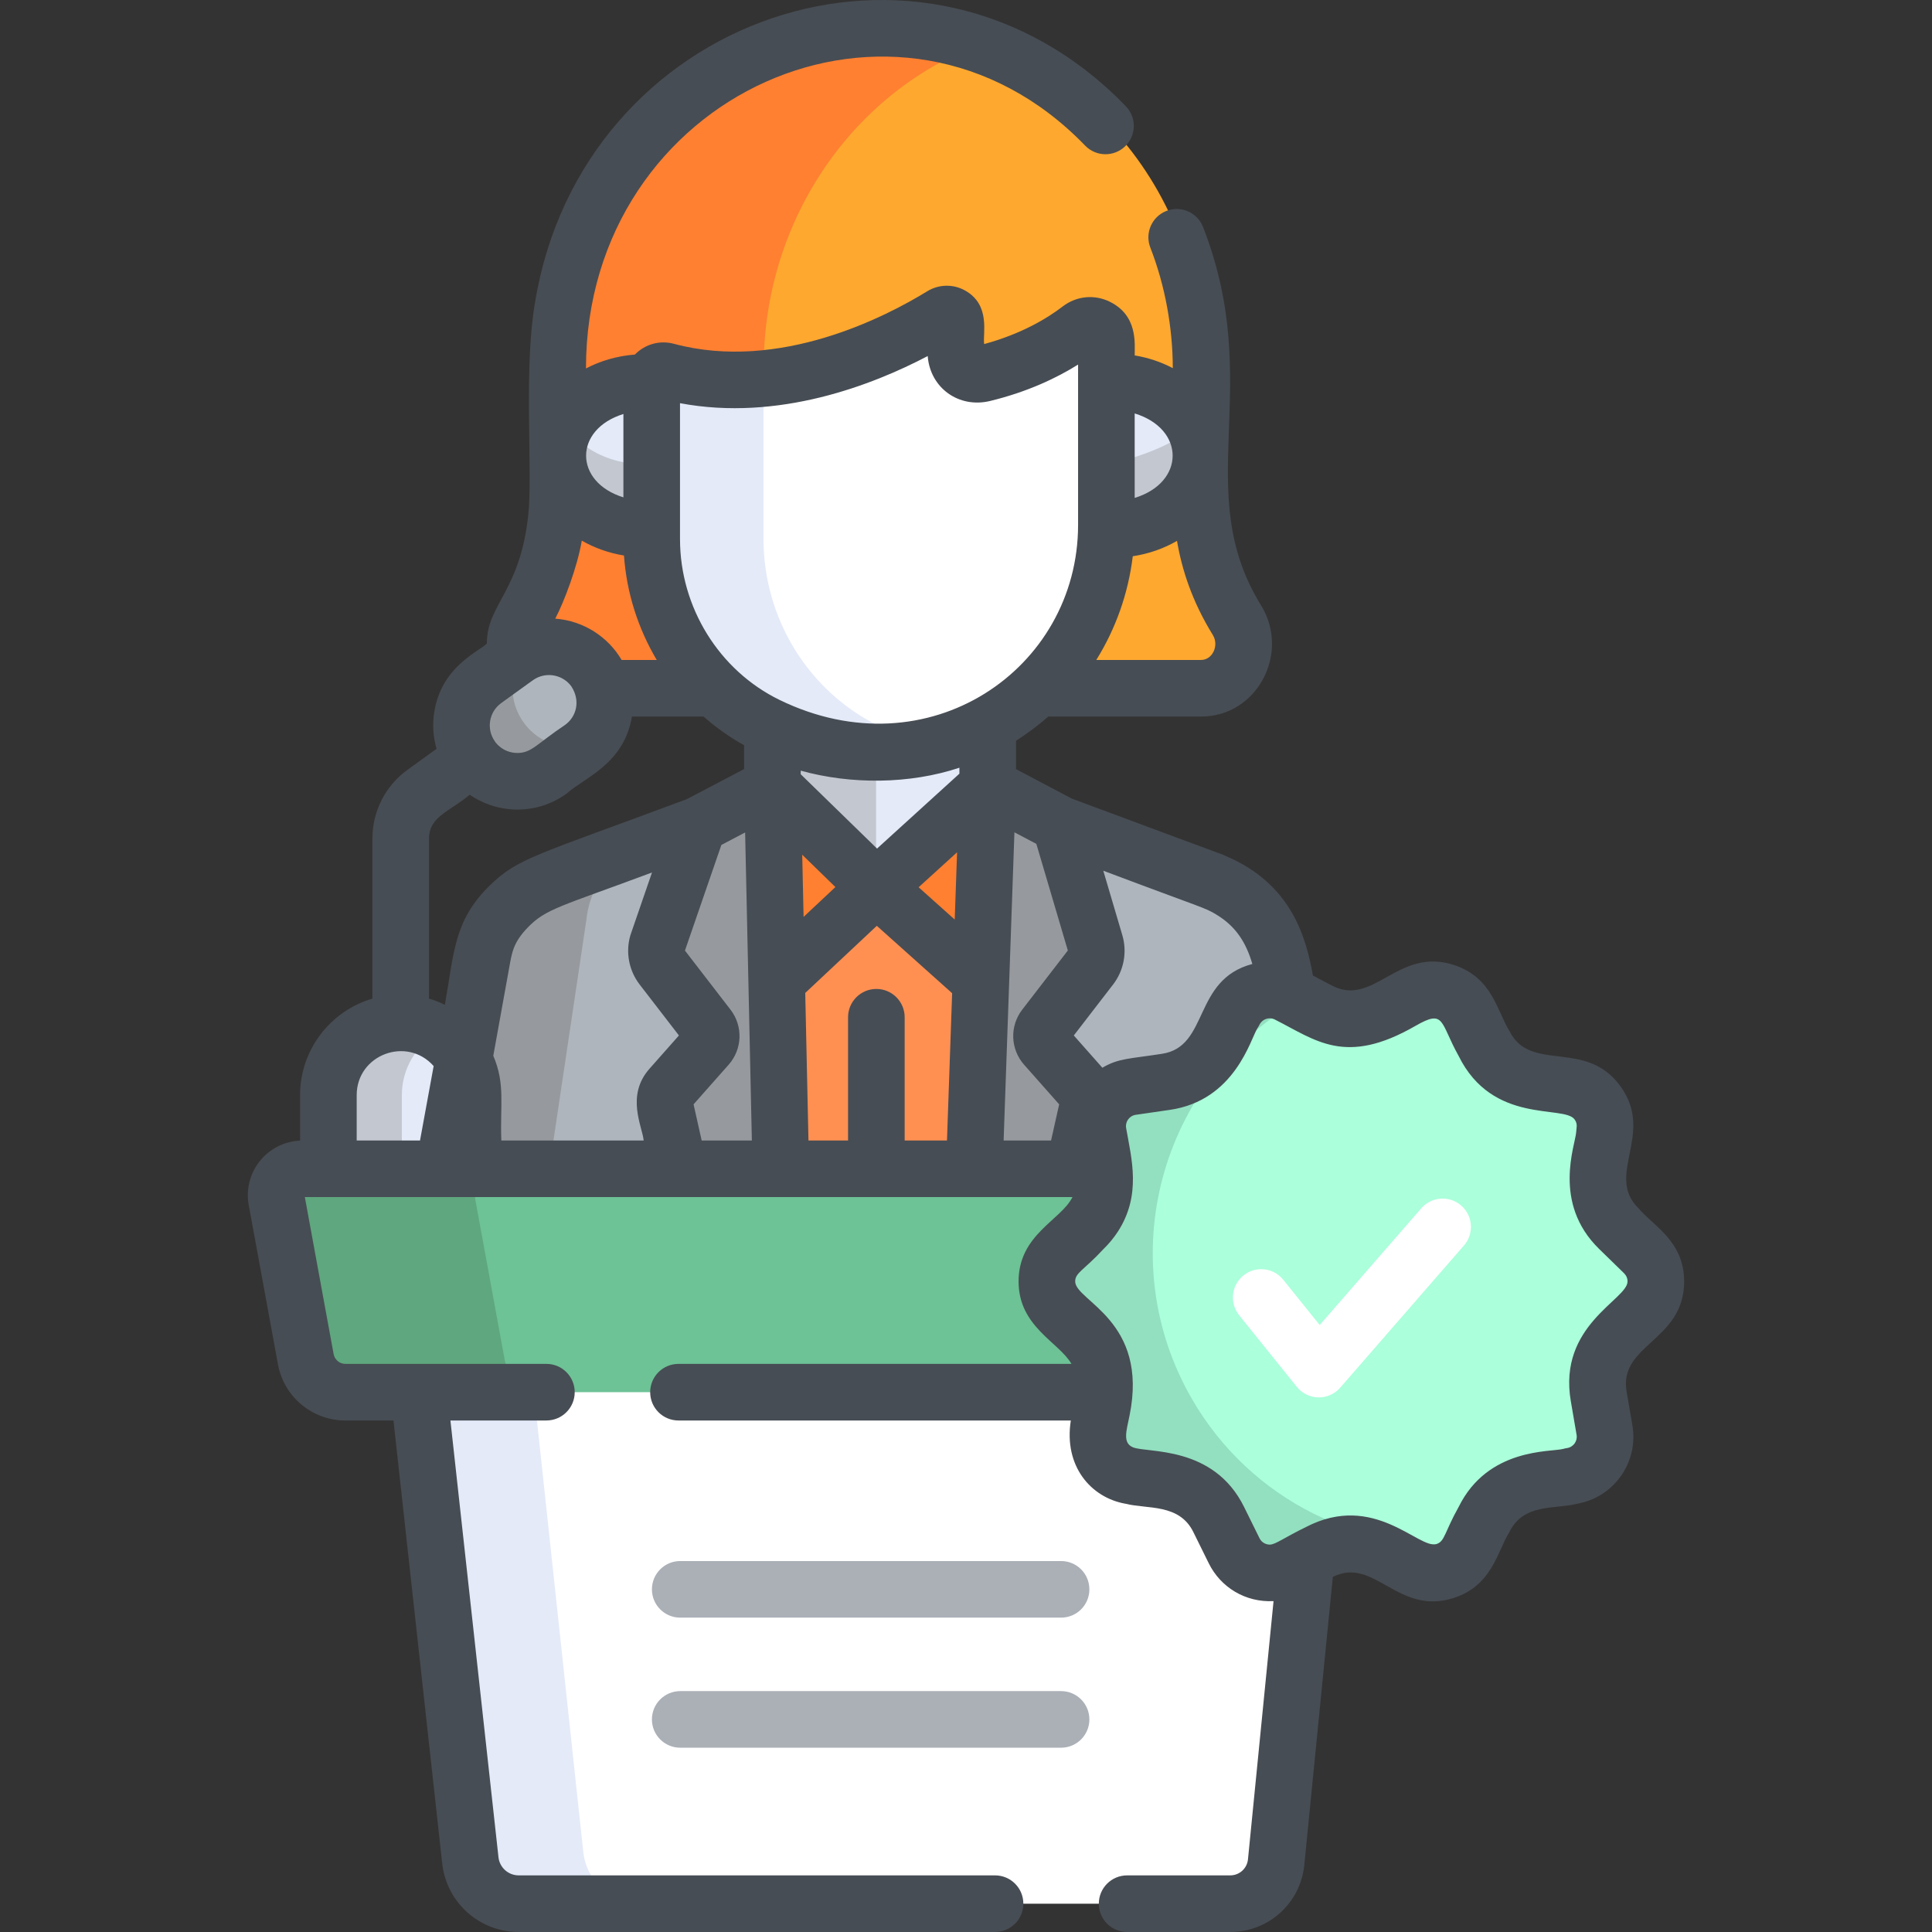<?xml version="1.0" encoding="iso-8859-1"?>
<!-- Generator: Adobe Illustrator 19.0.0, SVG Export Plug-In . SVG Version: 6.00 Build 0)  -->
<svg version="1.1" id="Capa_1" xmlns="http://www.w3.org/2000/svg" xmlns:xlink="http://www.w3.org/1999/xlink" x="0px" y="0px"
	 viewBox="0 0 512.001 512.001" style="enable-background:new 0 0 512.001 512.001;" xml:space="preserve">
<rect x="0" y="0" width="512.001" height="512.001" fill="#333333" stroke="none"/>
<path style="fill:#FF9052;" d="M145.334,233.773c-9.386,3.505-17.321,11.218-18.431,22.019l-10.289,56.933h233.172l-7.698-47.764
	c-1.75-8.854-2.749-23.578-19.708-30.706l-41.105-15.312l-19.31-10.202v-20.419c-17.678,8.9-39.376,9.584-57.441,1.237l0.012,19.181
	l-19.775,10.379L145.334,233.773z"/>
<path style="fill:#E4EAF8;" d="M266.376,211.071L266.376,211.071l-4.41-2.33v-20.419c-17.678,8.9-39.376,9.584-57.44,1.237
	l0.011,19.181l-4.352,2.284v0.046l32.079,24.675L266.376,211.071z"/>
<path style="fill:#C2C7D0;" d="M202.17,212.598l30.002,23.078v-40.271c-9.489,0.061-18.986-1.843-27.647-5.844l0.011,19.181
	l-2.366,1.242V212.598z"/>
<path style="fill:#FEA82F;" d="M328.443,164.456c-13.601-22.056-8.691-39.741-9.739-68.39c0-48.015-36.205-87.188-81.662-89.402
	c-49.072-2.39-89.789,39.386-89.789,90.675v33.663c0,13.871-4.394,25.075-9.562,33.455c-4.835,7.842,0.629,18.161,9.562,18.161
	c33.459,0,126.424,0,171.451,0v-0.221l0.178,0.221C327.814,182.617,333.279,172.297,328.443,164.456z"/>
<path style="fill:#FF8031;" d="M192.824,164.456c5.167-8.38,9.562-19.584,9.562-33.455V97.338c0-39.753,24.464-73.786,58.318-85.974
	c-7.478-2.667-15.413-4.3-23.661-4.701c-49.072-2.39-89.789,39.386-89.789,90.675v33.663c0,13.871-4.394,25.075-9.562,33.455
	c-4.835,7.842,0.629,18.161,9.562,18.161c11.548,0,43.735,0,55.132,0C193.452,182.617,187.987,172.297,192.824,164.456z"/>
<g>
	<path style="fill:#E4EAF8;" d="M295.039,101.702h-1.774c0,12.912,0,30.503,0,39.581h1.774c13.053,0,23.635-8.86,23.635-19.792
		C318.674,110.562,308.093,101.702,295.039,101.702z"/>
	<path style="fill:#E4EAF8;" d="M172.444,101.871h-1.758c-12.941,0-23.433,8.785-23.433,19.621
		c0,10.838,10.491,19.623,23.433,19.623h1.758V101.871z"/>
</g>
<g>
	<path style="fill:#C2C7D0;" d="M293.265,123.282c0,7.012,0,13.537,0,18.001h1.774c17.774,0,29.013-15.756,21.048-28.792
		C312.173,118.895,293.404,123.25,293.265,123.282z"/>
	<path style="fill:#C2C7D0;" d="M149.866,112.491c-8.03,12.997,3.246,28.623,20.82,28.623h1.759v-18.001
		C172.195,123.055,157.118,124.229,149.866,112.491z"/>
</g>
<path style="fill:#FF8031;" d="M260.375,254.128l1.591-45.388l-29.702,27.005C257.605,252.966,257.06,253.938,260.375,254.128z"/>
<path style="fill:#AFB5BC;" d="M349.786,312.725l-7.698-47.764c-1.75-8.854-2.749-23.578-19.708-30.706l-41.105-15.312
	l-19.31-10.202l-3.646,103.984H349.786z"/>
<path style="fill:#FF8031;" d="M232.264,235.746l-27.726-27.005l0.988,45.162C207.492,253.353,206.118,253.775,232.264,235.746z"/>
<path style="fill:#AFB5BC;" d="M116.613,312.725h90.198l-2.274-103.984l-19.775,10.379l-39.428,14.654
	c-7.494,2.798-14.203,8.45-16.988,15.845C127.471,251.938,128.564,246.598,116.613,312.725z"/>
<g>
	<path style="fill:#969A9F;" d="M165.729,226.193c-15.106,6.549-31.598,8.061-37.384,23.426c-0.874,2.319,0.219-3.02-11.731,63.106
		h28.494l10.289-68.934C156.131,236.648,159.711,230.732,165.729,226.193z"/>
	<path style="fill:#969A9F;" d="M284.471,312.725l4.063-18.119c0.439-1.957-0.089-4.007-1.418-5.509l-9.81-11.082
		c-1.258-1.422-1.33-3.536-0.171-5.04l12.3-15.954c1.4-1.816,1.845-4.194,1.195-6.394l-9.356-31.684l-19.31-10.202l-3.645,103.984
		H284.471z"/>
	<path style="fill:#969A9F;" d="M175.092,257.019l12.3,15.954c1.159,1.504,1.087,3.618-0.171,5.04l-9.81,11.082
		c-1.33,1.502-1.857,3.551-1.418,5.509l4.063,18.119h26.755l-2.274-103.984l-19.775,10.379l-10.866,31.507
		C173.247,252.826,173.691,255.203,175.092,257.019z"/>
</g>
<path style="fill:#FFFFFF;" d="M172.338,101.091v41.746c0,21.074,11.874,40.469,30.821,49.692
	c45.548,22.172,90.459-10.405,90.459-53.484c0-1.018,0-50.575,0-48.848c0-3.63-4.16-5.654-7.04-3.442
	c-5.258,4.04-13.643,8.957-25.749,11.899c-4.049,0.984-7.368-1.623-7.368-5.79v-7.651c0-1.889-2.067-3.047-3.676-2.056
	c-11.515,7.088-42.378,23.218-73.474,14.874C174.306,97.491,172.338,99.013,172.338,101.091z"/>
<path style="fill:#E4EAF8;" d="M233.162,192.529c-18.948-9.224-30.821-28.618-30.821-49.692v-42.86
	c-8.365,0.814-17.186,0.425-26.027-1.947c-2.007-0.538-3.975,0.983-3.975,3.06v41.746c0,21.074,11.874,40.469,30.821,49.692
	c15.554,7.572,31.032,8.755,44.675,5.319C242.989,196.675,238.079,194.923,233.162,192.529z"/>
<path style="fill:#AFB5BC;" d="M125.015,201.105c-4.785-6.629-3.291-15.881,3.336-20.667l8.398-6.063
	c6.627-4.783,15.881-3.294,20.667,3.336c4.785,6.629,3.292,15.881-3.336,20.667l-8.398,6.062
	C139.052,209.228,129.799,207.731,125.015,201.105z"/>
<path style="fill:#969A9F;" d="M139.409,172.848c-2.376,1.057-3.031,1.905-11.057,7.591c-6.629,4.785-8.122,14.038-3.336,20.667
	c4.779,6.621,14.03,8.129,20.667,3.336c8.295-6.046,8.462-5.98,9.836-7.262C141.144,201.484,129.75,184.49,139.409,172.848z"/>
<path style="fill:#E4EAF8;" d="M125.275,312.725v-22.514c0-10.587-8.583-19.17-19.17-19.17s-19.17,8.583-19.17,19.17v22.514H125.275
	z"/>
<path style="fill:#C2C7D0;" d="M115.886,273.747c-12.681-7.551-28.95,1.553-28.95,16.465v22.513h19.562v-22.513
	C106.498,283.202,110.271,277.09,115.886,273.747z"/>
<path style="fill:#FFFFFF;" d="M110.908,365.936l13.411,124.892c0.856,7.781,7.431,13.671,15.258,13.671h184.476
	c7.368,0,13.535-5.586,14.261-12.919l7.775-81.516l3.474-44.13C329.508,365.936,117.565,365.936,110.908,365.936z"/>
<path style="fill:#E4EAF8;" d="M154.582,490.828l-13.411-124.892h-30.263l13.411,124.892c0.856,7.781,7.43,13.671,15.258,13.671
	h30.263C162.013,504.499,155.439,498.609,154.582,490.828z"/>
<path style="fill:#6DC296;" d="M288.545,347.121c-4.243-4.135-4.244-10.943,0-15.078c3.546-4.921,13.406-8.372,12.026-22.319H80.113
	c-4.382,0-7.693,3.972-6.902,8.283l7.736,42.183c0.929,5.066,5.344,8.746,10.495,8.746h209.195
	C301.758,355.566,292.142,352.014,288.545,347.121z"/>
<path style="fill:#5FA77E;" d="M133.709,360.19l-7.736-42.183c-0.79-4.31,2.52-8.283,6.903-8.283H80.113
	c-4.382,0-7.693,3.972-6.902,8.283l7.736,42.183c0.929,5.066,5.344,8.746,10.495,8.746h52.762
	C139.053,368.936,134.638,365.257,133.709,360.19z"/>
<path style="fill:#ABFFDB;" d="M435.725,332.043l-6.608-6.442c-9.572-9.328-3.949-20.707-3.823-25.407
	c1-5.828-2.987-11.345-8.863-12.199c-4.482-1.322-17.178,0.424-23.062-11.499l-4.091-8.29c-2.622-5.313-9.096-7.418-14.341-4.659
	c-4.404,1.564-13.624,10.428-25.392,4.24l-8.067-4.24c-5.172-2.718-11.687-0.718-14.341,4.659
	c-2.672,3.903-4.933,16.559-18.108,18.473l-9.045,1.314c-5.865,0.852-9.865,6.359-8.864,12.199
	c0.124,4.63,5.693,16.131-3.822,25.406l-6.608,6.442c-4.244,4.135-4.243,10.944,0,15.078l6.608,6.441
	c9.571,9.329,3.949,20.707,3.823,25.407c-1.002,5.841,2.999,11.347,8.864,12.199c4.474,1.32,17.177-0.424,23.062,11.499l4.091,8.29
	c1.869,3.787,5.643,5.875,9.456,5.875c4.069,0,5.943-2.064,12.951-5.456c11.846-6.229,20.857,2.629,25.392,4.24
	c5.235,2.752,11.713,0.664,14.341-4.659l4.091-8.29c5.917-11.991,18.487-10.149,23.062-11.499c5.864-0.852,9.866-6.358,8.863-12.199
	l-1.531-8.929c-2.262-13.192,9.014-19.091,11.962-22.919C439.968,342.986,439.968,336.179,435.725,332.043z"/>
<path style="fill:#92E0C0;" d="M315.85,370.707c-21.328-36.94-8.708-84.329,28.502-105.647l-2.874-1.511
	c-5.172-2.718-11.687-0.718-14.34,4.659c-2.672,3.903-4.933,16.559-18.108,18.473l-9.045,1.314
	c-5.865,0.852-9.865,6.359-8.864,12.199c0.124,4.63,5.693,16.131-3.823,25.406l-6.608,6.442c-4.244,4.135-4.243,10.944,0,15.078
	l6.608,6.441c9.57,9.329,3.949,20.707,3.823,25.407c-1.002,5.841,2.999,11.347,8.864,12.199c4.474,1.32,17.177-0.424,23.062,11.499
	l4.091,8.29c1.869,3.787,5.643,5.875,9.456,5.875c4.069,0,5.943-2.064,12.951-5.456c11.846-6.229,20.858,2.629,25.392,4.24
	c5.235,2.752,11.713,0.664,14.341-4.659l0.985-1.995C361.043,411.799,331.486,397.789,315.85,370.707z"/>
<path style="fill:#FFFFFF;" d="M387.236,319.481c-3.125-2.718-7.863-2.392-10.582,0.733l-26.917,30.931l-9.661-12.002
	c-2.599-3.228-7.321-3.736-10.547-1.14c-3.227,2.598-3.736,7.32-1.14,10.547l15.279,18.982c1.393,1.729,3.48,2.753,5.699,2.796
	c2.175,0.044,4.319-0.874,5.801-2.575l32.8-37.69C390.689,326.938,390.36,322.2,387.236,319.481z"/>
<g>
	<path style="fill:#ABB0B7;" d="M281.198,413.692H180.266c-4.142,0-7.501,3.357-7.501,7.501c0,4.143,3.358,7.501,7.501,7.501
		h100.932c4.143,0,7.501-3.357,7.501-7.501C288.698,417.049,285.341,413.692,281.198,413.692z"/>
	<path style="fill:#ABB0B7;" d="M281.198,448.161H180.266c-4.142,0-7.501,3.357-7.501,7.501s3.358,7.501,7.501,7.501h100.932
		c4.143,0,7.501-3.357,7.501-7.501S285.341,448.161,281.198,448.161z"/>
</g>
<path style="fill:#474D54;" d="M434.264,320.246c-9.061-8.831,4.416-19.663-4.847-32.412c-9.204-12.668-23.857-3.389-29.407-14.636
	c-3.244-5.16-4.494-14.148-14.687-17.459c-14.949-4.854-21.255,11.273-32.37,5.432l-5.004-2.63
	c-1.775-9.633-5.339-24.224-23.263-31.759c-2.783-1.164,10.555,3.927-40.666-15.155l-14.763-7.8v-7.518
	c3.046-1.936,5.903-4.081,8.556-6.415h40.491c14.887,0,23.692-16.821,15.882-29.484c-18.818-30.516,1.163-57.898-15.359-100.245
	c-1.506-3.859-5.852-5.769-9.714-4.262c-3.859,1.506-5.767,5.854-4.262,9.714c3.924,10.058,5.938,21.27,5.951,31.946
	c-3.061-1.614-6.468-2.77-10.096-3.373c-0.001-3.249,0.814-10.575-6.596-14.224c-4.078-2.011-8.855-1.535-12.468,1.239
	c-4.035,3.1-10.85,7.259-20.832,9.979c-0.419-2.689,1.836-10.348-5.071-14.206c-3.125-1.747-6.965-1.666-10.014,0.213
	c-10.863,6.687-39.149,21.424-67.122,13.922c-3.632-0.977-7.544-0.014-10.355,2.848c-4.703,0.365-9.104,1.66-12.96,3.68
	c0.023-72.789,82.999-110.093,132.281-59.059c2.876,2.979,7.625,3.063,10.607,0.186c2.979-2.878,3.063-7.627,0.186-10.606
	C244.632-27.474,154.252,4.288,141.817,79.998c-2.945,16.823-0.875,41.382-1.64,54.412c-1.727,22.175-11.169,25.372-11.16,36.157
	c-2.457,2.315-12.002,6.153-13.934,18.115c-0.535,3.314-0.299,6.628,0.611,9.76l-7.713,5.569c-5.816,4.2-9.29,10.992-9.29,18.167
	v42.464c-11.064,3.249-19.169,13.486-19.169,25.587v12.048c-8.874,0.412-15.175,8.52-13.601,17.097l7.735,42.18
	c1.583,8.629,9.1,14.892,17.872,14.892h12.744l12.915,117.383c1.14,10.357,9.856,18.167,20.276,18.167h126.232
	c4.143,0,7.501-3.357,7.501-7.501s-3.357-7.501-7.501-7.501H137.464c-2.756,0-5.063-2.066-5.364-4.807l-12.734-115.742
	c9.577,0,19.967,0,25.438,0c4.142,0,7.501-3.357,7.501-7.501s-3.358-7.501-7.501-7.501c-46.146,0-33.921,0-53.273,0
	c-1.53,0-2.841-1.093-3.117-2.597l-7.63-41.607c24.474,0,180.915,0,203.43,0c-3.054,6.178-14.281,9.899-14.281,22.355
	c0,12.016,10.654,16.026,14.015,21.851H179.807c-4.142,0-7.501,3.357-7.501,7.501s3.358,7.501,7.501,7.501H283.78
	c-1.909,12.095,5.321,20.478,14.555,22.074c5.768,1.451,14.173-0.093,17.906,7.474l4.091,8.29
	c3.141,6.362,9.695,10.414,17.172,10.029l-6.776,68.418c-0.24,2.431-2.265,4.265-4.708,4.265h-27.32
	c-4.143,0-7.501,3.357-7.501,7.501s3.357,7.501,7.501,7.501h27.32c10.19,0,18.633-7.647,19.638-17.787l7.557-76.314
	c11.049-5.532,17.178,10.409,32.112,5.555c10.171-3.304,11.522-12.43,14.683-17.457c3.786-7.672,11.972-5.969,17.91-7.475
	c9.759-1.688,16.368-10.957,14.679-20.81l-1.53-8.928c-2.151-12.538,15.25-13.336,15.25-29.189
	C446.317,328.903,438.078,324.819,434.264,320.246z M300.704,109.565c13.414,4.109,13.417,18.28,0,22.392V109.565z M300.198,147.411
	c4.268-0.644,8.24-2.056,11.72-4.073c1.294,7.565,3.944,15.952,9.501,24.949c1.686,2.735-0.063,6.607-3.115,6.607H290.53
	C295.672,166.635,298.998,157.29,300.198,147.411z M165.208,109.714v22.094C152.04,127.719,152.014,113.812,165.208,109.714z
	 M154.182,143.273c3.334,1.919,7.118,3.282,11.18,3.943c0.694,9.893,3.743,19.363,8.678,27.678h-9.305
	c-3.518-6.012-9.959-10.372-17.587-10.948C149.494,159.493,152.989,150.281,154.182,143.273z M132.828,186.32
	c8.293-5.975,8.481-6.159,9.185-6.544c3.218-1.754,7.286-0.807,9.404,2.126c2.501,3.841,1.321,8.053-1.646,10.194
	c-7.612,5.094-8.864,7.445-12.658,7.445c-4.041,0-6.032-3.114-5.931-3.028l0,0C128.821,193.239,129.555,188.684,132.828,186.32z
	 M111.31,302.242H94.526v-12.011c0-10.737,13.3-15.734,20.397-7.715L111.31,302.242z M117.896,266.274
	c-1.341-0.658-2.746-1.203-4.201-1.63v-42.464c0-5.819,5.645-7.19,10.782-11.573c7.604,5.216,17.843,5.373,25.682-0.287
	c4.738-4.298,15.169-7.753,17.313-20.425h18.977c3.275,2.89,6.87,5.442,10.744,7.593l0.005,6.328l-15.205,7.98
	c-39.954,14.894-44.694,15.556-52.164,22.837C120.251,243.987,120.38,252.313,117.896,266.274z M172.133,283.212
	c-6.372,7.195-1.87,15.371-1.556,19.03h-37.716c-0.375-9.487,1.103-14.885-2.133-22.457l4.22-23.356
	c0.688-3.793,1.007-6.598,4.863-10.575c4.842-5.048,8.704-5.583,32.974-14.633c-4.548,13.197-5.643,16.35-5.721,16.616
	c-1.323,4.477-0.411,9.358,2.44,13.057l10.42,13.516L172.133,283.212z M185.951,302.242l-2.148-9.581l9.307-10.514
	c3.63-4.1,3.838-10.224,0.495-14.561L181.52,251.91l9.653-27.991l6.292-3.303l1.785,81.626L185.951,302.242L185.951,302.242z
	 M180.21,142.872c0-10.511,0-19.811,0-36.023c26.123,4.908,51.079-4.842,65.642-12.488c0.648,8.439,8.234,13.916,16.548,11.901
	c10.04-2.44,17.759-6.174,23.303-9.645c0,8.816,0,27.805,0,42.485c0,38.239-39.698,65.572-79.089,46.395
	C190.573,177.691,180.21,160.959,180.21,142.872z M212.599,226.514l8.793,8.564l-8.433,7.91L212.599,226.514z M250.959,302.242
	h-11.213v-32.66c0-4.143-3.358-7.501-7.501-7.501s-7.501,3.357-7.501,7.501v32.66h-10.491l-0.855-39.1l18.966-17.791l19.962,17.859
	L250.959,302.242z M253.011,243.692l-9.566-8.559l10.191-9.266L253.011,243.692z M254.255,205.032l-21.832,19.85l-20.226-19.7
	l-0.001-0.951c13.307,3.698,28.847,3.615,42.058-0.776L254.255,205.032L254.255,205.032z M271.381,282.145l9.309,10.516
	l-2.148,9.581h-12.57l2.862-81.671l5.809,3.069l8.344,28.254l-12.099,15.692C267.545,271.923,267.753,278.047,271.381,282.145z
	 M297.43,247.839l-5.045-17.087c27.103,10.205,26.778,9.689,29.977,11.634c5.111,3.081,7.843,7.329,9.523,13.079
	c-15.898,4.2-11.355,21.975-24.013,23.815c-8.476,1.322-11.522,1.163-15.731,3.686l-7.573-8.555l10.421-13.517
	C297.84,257.194,298.752,252.314,297.43,247.839z M416.282,371.32l1.531,8.929c0.289,1.681-0.856,3.261-2.548,3.507
	c-0.352,0.051-0.688,0.123-1.029,0.225c-3.285,0.872-19.918-0.35-27.679,15.376c-3.79,6.78-3.643,9.109-5.865,9.83
	c-4.671,1.493-16.509-13.918-34.604-4.501c-5.73,2.781-8.081,4.653-9.575,4.653c-0.915,0-2.112-0.445-2.729-1.693l-4.09-8.289
	c-8.107-16.424-25.657-14.222-29.449-15.804c-2.809-1.169-1.724-4.385-0.918-8.35c5.201-25.306-14.392-30.415-14.392-35.607
	c0-2.34,2.254-2.911,7.524-8.607c1.364-1.328,2.656-2.87,3.73-4.506c6.395-9.784,3.651-19.456,2.248-27.537
	c-0.288-1.679,0.853-3.261,2.549-3.507l9.043-1.314c17.283-2.512,21.367-18.777,23.218-21.658c0.201-0.293,0.38-0.6,0.537-0.917
	c0.729-1.476,2.549-2.122,4.071-1.357c10.868,5.472,18.643,12.4,37.255,1.678c7.854-4.523,6.447-0.97,11.446,7.969
	c9.033,18.302,27.876,12.902,30.723,16.814c0.92,1.263,0.455,2.282,0.429,3.34c-0.202,3.403-6.453,18.781,6.085,30.996l6.606,6.441
	c0.054,0.1,0.918,0.782,0.918,2.167C431.318,344.412,412.822,351.143,416.282,371.32z"/>
<g>
</g>
<g>
</g>
<g>
</g>
<g>
</g>
<g>
</g>
<g>
</g>
<g>
</g>
<g>
</g>
<g>
</g>
<g>
</g>
<g>
</g>
<g>
</g>
<g>
</g>
<g>
</g>
<g>
</g>
</svg>

